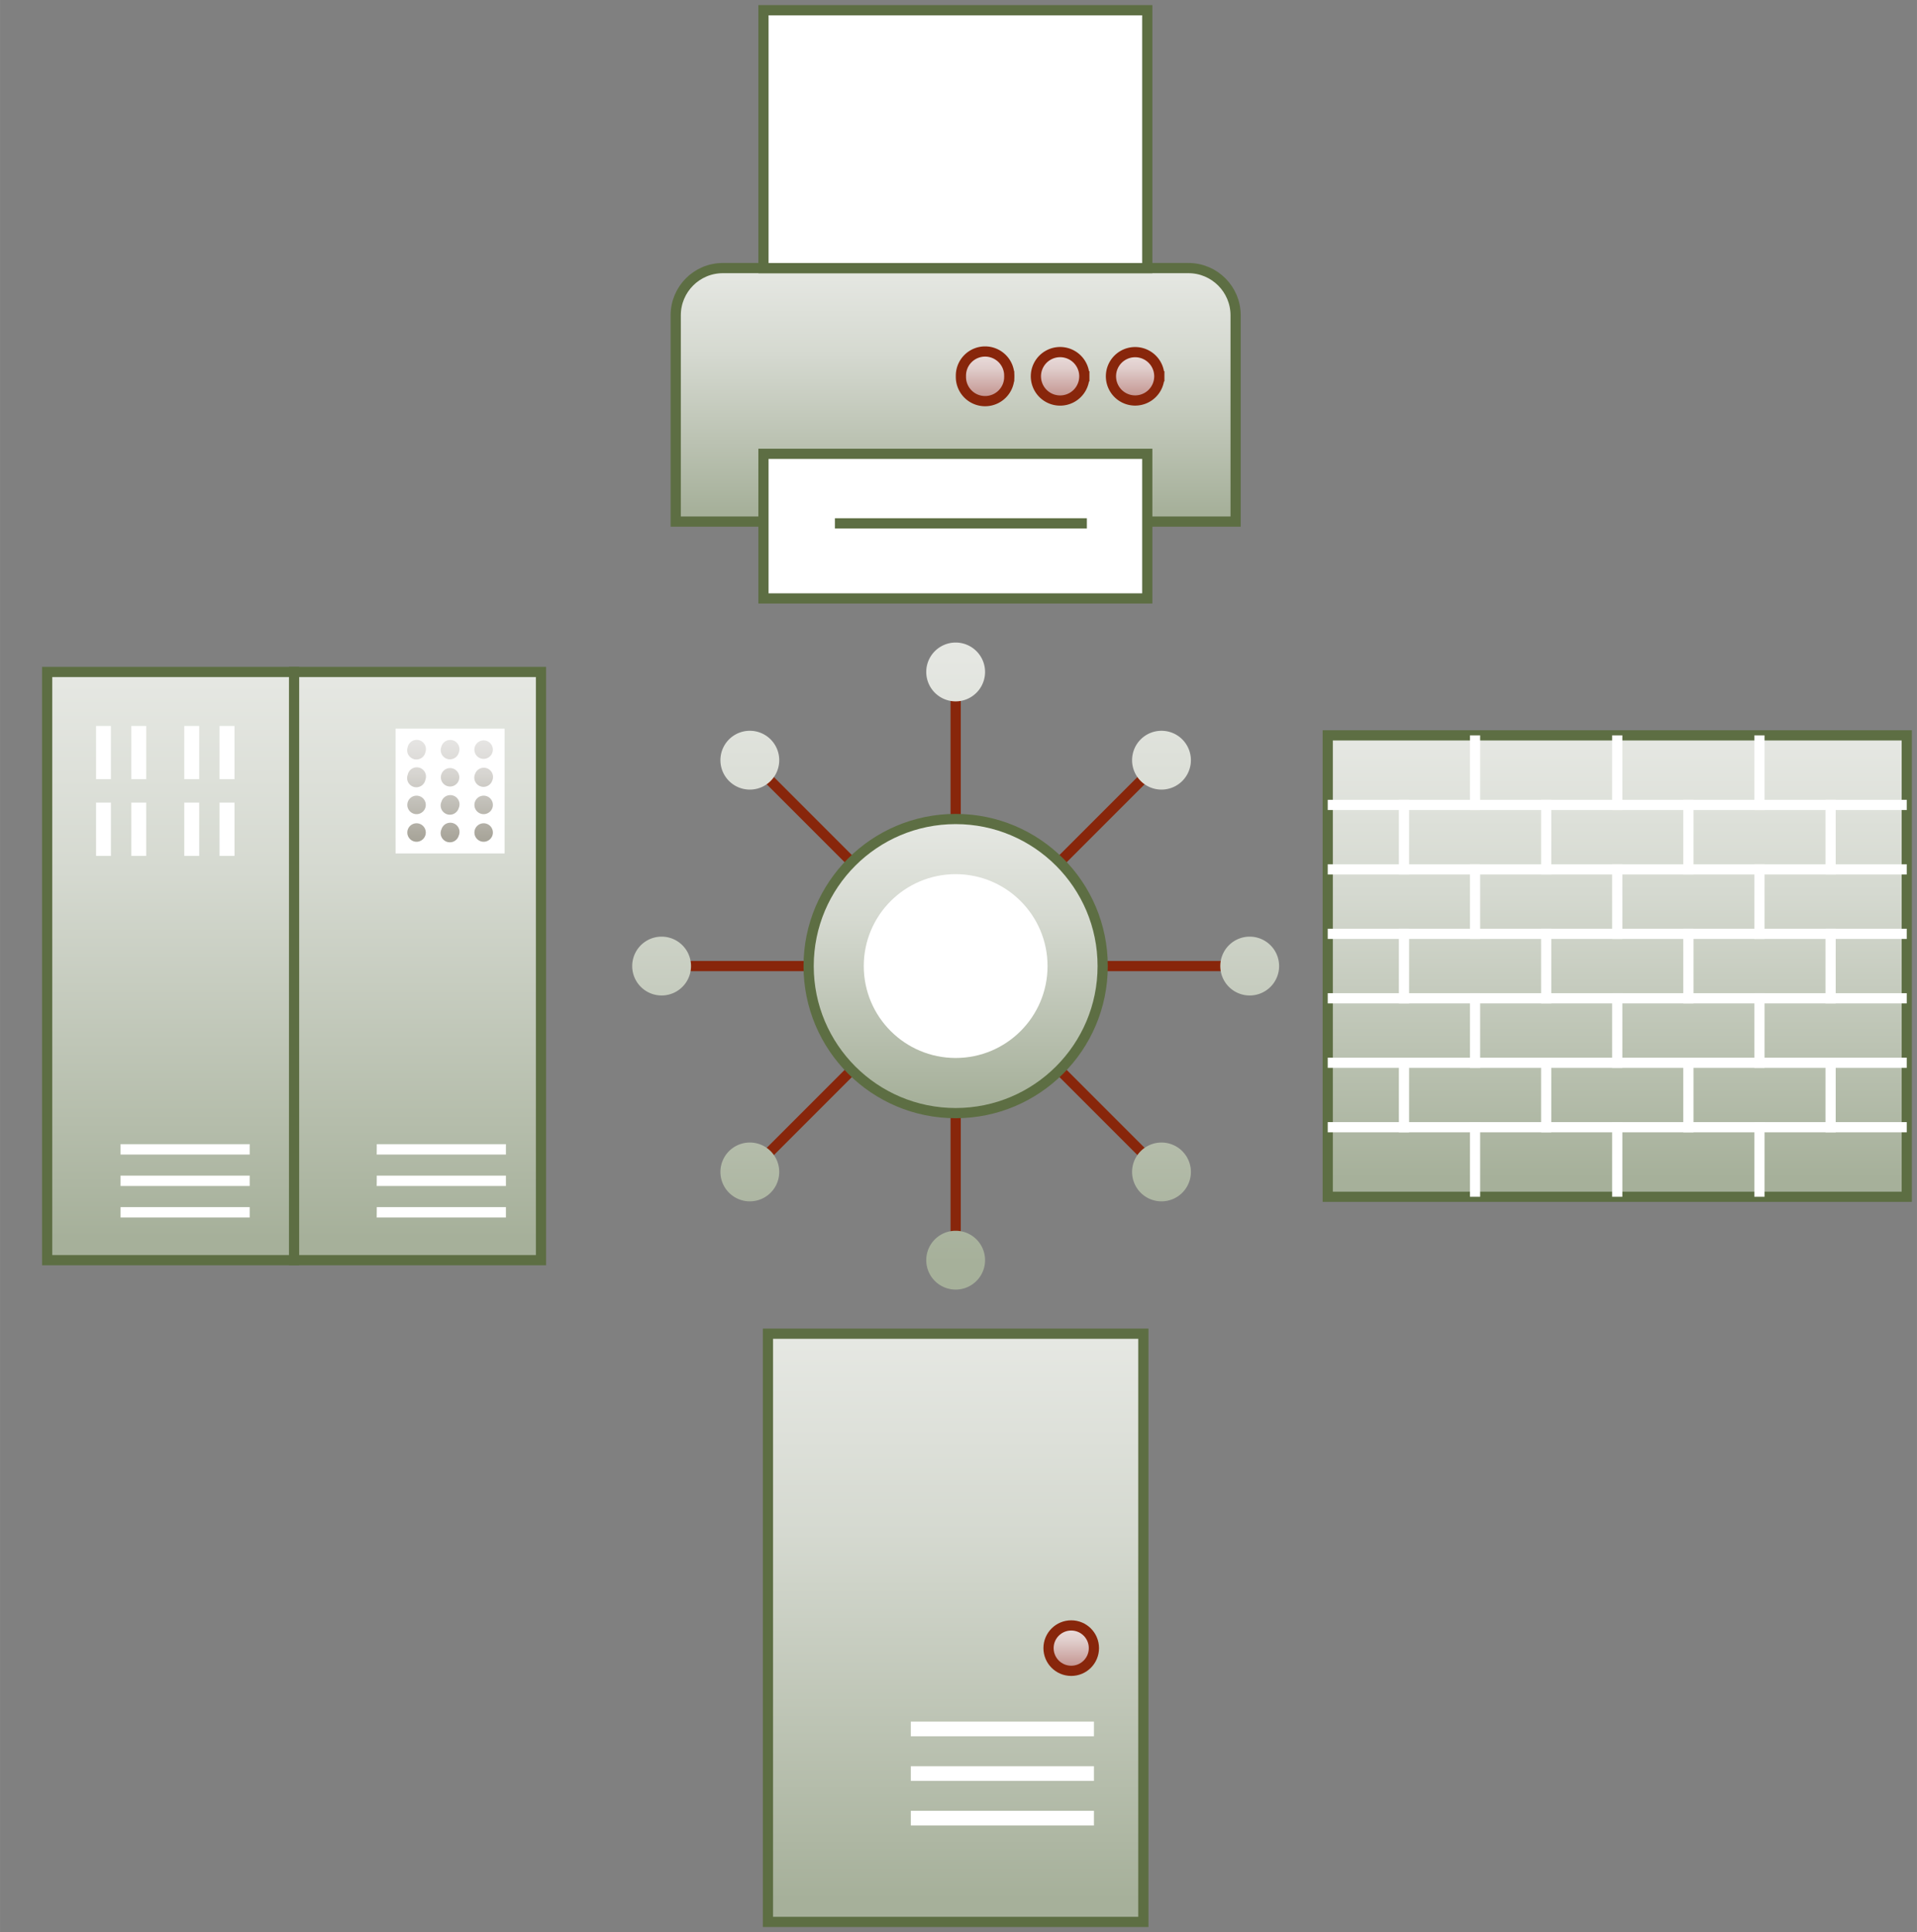 <?xml version="1.0" encoding="UTF-8" standalone="no"?>
<!DOCTYPE svg PUBLIC "-//W3C//DTD SVG 1.1//EN" "http://www.w3.org/Graphics/SVG/1.1/DTD/svg11.dtd">
<!-- Generated by Microsoft Visio, SVG Export sample_visio.vsdx_Page-1_af7a9.svg Page-1 -->
<svg xmlns="http://www.w3.org/2000/svg" xmlns:xlink="http://www.w3.org/1999/xlink" xmlns:ev="http://www.w3.org/2001/xml-events"
		xmlns:v="http://schemas.microsoft.com/visio/2003/SVGExtensions/" width="3.26in" height="3.285in"
		viewBox="0 0 234.696 236.5" xml:space="preserve" color-interpolation-filters="sRGB" class="st13">
	<rect x="0" y="0" width="234.696" height="236.5" fill="#808080" stroke="none"/>
	<v:documentProperties v:langID="1033" v:viewMarkup="false"/>

	<style type="text/css">
	<![CDATA[
		.st1 {stroke:#88260b;stroke-linecap:butt;stroke-width:1.25}
		.st2 {fill:url(#grad0-73);stroke:#5d6e43;stroke-linecap:butt;stroke-opacity:0;stroke-width:1.25}
		.st3 {fill:url(#grad0-73);stroke:#5d6e43;stroke-linecap:butt;stroke-width:1.25}
		.st4 {fill:#ffffff;stroke:#5d6e43;stroke-linecap:butt;stroke-opacity:0;stroke-width:1.25}
		.st5 {fill:url(#grad0-73)}
		.st6 {stroke:#5d6e43;stroke-linecap:butt;stroke-width:1.25}
		.st7 {fill:#ffffff}
		.st8 {fill:url(#grad0-91)}
		.st9 {fill:url(#grad0-5);stroke:#88260b;stroke-linecap:butt;stroke-width:1.25}
		.st10 {stroke:#ffffff;stroke-linecap:butt;stroke-width:1.25}
		.st11 {fill:url(#grad0-146)}
		.st12 {fill:url(#grad0-5)}
		.st13 {fill:none;fill-rule:evenodd;font-size:12px;overflow:visible;stroke-linecap:square;stroke-miterlimit:3}
	]]>
	</style>

	<defs id="Patterns_And_Gradients">
		<linearGradient id="grad0-5" x1="0" y1="0" x2="1" y2="0" gradientTransform="rotate(90 0.5 0.5)">
			<stop offset="0.02" stop-color="#ebe0df" stop-opacity="1"/>
			<stop offset="0.34" stop-color="#e0cdcb" stop-opacity="1"/>
			<stop offset="0.96" stop-color="#c1908c" stop-opacity="1"/>
		</linearGradient>
		<linearGradient id="grad0-73" x1="0" y1="0" x2="1" y2="0" gradientTransform="rotate(90 0.5 0.5)">
			<stop offset="0.02" stop-color="#e5e7e2" stop-opacity="1"/>
			<stop offset="0.34" stop-color="#d5d9d0" stop-opacity="1"/>
			<stop offset="0.96" stop-color="#a6b09a" stop-opacity="1"/>
		</linearGradient>
		<linearGradient id="grad0-91" x1="0" y1="0" x2="1" y2="0" gradientTransform="rotate(90 0.5 0.5)">
			<stop offset="0.02" stop-color="#e5e4e2" stop-opacity="1"/>
			<stop offset="0.34" stop-color="#d6d4d0" stop-opacity="1"/>
			<stop offset="0.96" stop-color="#a8a59a" stop-opacity="1"/>
		</linearGradient>
		<linearGradient id="grad0-146" x1="0" y1="0" x2="1" y2="0" gradientTransform="rotate(90 0.5 0.5)">
			<stop offset="0.02" stop-color="#ffffff" stop-opacity="1"/>
			<stop offset="0.34" stop-color="#ffffff" stop-opacity="1"/>
			<stop offset="0.96" stop-color="#ffffff" stop-opacity="1"/>
		</linearGradient>
	</defs>
	<g v:mID="0" v:index="1" v:groupContext="foregroundPage">
		<title>Page-1</title>
		<v:pageProperties v:drawingScale="1" v:pageScale="1" v:drawingUnits="0" v:shadowOffsetX="9" v:shadowOffsetY="-9"/>
		<g id="group1-1" transform="translate(81,-82.25)" v:mID="1" v:groupContext="group">
			<v:custProps>
				<v:cp v:nameU="Manufacturer" v:lbl="Manufacturer" v:type="0" v:format="" v:sortKey="Equipment" v:invis="false"
						v:ask="false" v:langID="1033"/>
				<v:cp v:nameU="ProductNumber" v:lbl="Product Number" v:type="0" v:format="" v:sortKey="Equipment" v:invis="false"
						v:ask="false" v:langID="1033"/>
				<v:cp v:nameU="PartNumber" v:lbl="Part Number" v:type="0" v:format="" v:sortKey="Equipment" v:invis="false"
						v:ask="false" v:langID="1033"/>
				<v:cp v:nameU="ProductDescription" v:lbl="Product Description" v:type="0" v:format="" v:sortKey="Equipment"
						v:invis="false" v:ask="false" v:langID="1033"/>
				<v:cp v:nameU="AssetNumber" v:lbl="Asset Number" v:type="0" v:format="" v:sortKey="Asset" v:invis="false"
						v:ask="false" v:langID="1033"/>
				<v:cp v:nameU="SerialNumber" v:lbl="Serial Number" v:type="0" v:format="" v:sortKey="Asset" v:invis="false"
						v:ask="false" v:langID="1033"/>
				<v:cp v:nameU="Location" v:lbl="Location" v:type="0" v:format="" v:sortKey="Asset" v:invis="false" v:ask="false"
						v:langID="1033"/>
				<v:cp v:nameU="Building" v:lbl="Building" v:type="0" v:format="" v:sortKey="Asset" v:invis="false" v:ask="false"
						v:langID="1033"/>
				<v:cp v:nameU="Room" v:lbl="Room" v:type="0" v:format="" v:sortKey="Asset" v:invis="false" v:ask="false"
						v:langID="1033"/>
				<v:cp v:nameU="Department" v:lbl="Department" v:type="0" v:format="" v:sortKey="" v:invis="false" v:ask="false"
						v:langID="1033"/>
				<v:cp v:nameU="ShapeClass" v:lbl="ShapeClass" v:type="0" v:format="" v:sortKey="" v:invis="true" v:ask="false"
						v:langID="1033" v:val="VT4(Connectivity)"/>
				<v:cp v:nameU="ShapeType" v:lbl="ShapeType" v:type="0" v:format="" v:sortKey="" v:invis="true" v:ask="false"
						v:langID="1033" v:val="VT4(RingNetwork)"/>
				<v:cp v:nameU="NetworkName" v:lbl="Network Name" v:type="0" v:format="" v:sortKey="Network" v:invis="false"
						v:ask="false" v:langID="1033"/>
				<v:cp v:nameU="IPAddress" v:lbl="IP Address" v:type="0" v:format="" v:sortKey="Network" v:invis="false"
						v:ask="false" v:langID="1033"/>
				<v:cp v:nameU="SubnetMask" v:lbl="Subnet Mask" v:type="0" v:format="" v:sortKey="Network" v:invis="false"
						v:ask="false" v:langID="1033"/>
				<v:cp v:nameU="AdminInterface" v:lbl="Administrative Interface" v:type="0" v:format="" v:sortKey="Network"
						v:invis="false" v:ask="false" v:langID="1033"/>
				<v:cp v:nameU="NumberofPorts" v:lbl="Number of Ports" v:type="0" v:format="" v:sortKey="Network" v:invis="false"
						v:ask="false" v:langID="1033"/>
				<v:cp v:nameU="MACAddress" v:lbl="MAC Address" v:type="0" v:format="" v:sortKey="Network" v:invis="false"
						v:ask="false" v:langID="1033"/>
				<v:cp v:nameU="CommunityString" v:lbl="Community String" v:type="0" v:format="" v:sortKey="Network" v:invis="false"
						v:ask="false" v:langID="1033"/>
				<v:cp v:nameU="NetworkDescription" v:lbl="Network Description" v:type="0" v:format="" v:sortKey="Network"
						v:invis="false" v:ask="false" v:langID="1033"/>
			</v:custProps>
			<v:userDefs>
				<v:ud v:nameU="visVersion" v:val="VT0(15):26"/>
				<v:ud v:nameU="ShapeClass" v:val="VT0(5):26"/>
				<v:ud v:nameU="ShapeType" v:val="VT0(21):26"/>
				<v:ud v:nameU="SolSH" v:val="VT15({BF0433D9-CD73-4EB5-8390-8653BE590246}):41"/>
				<v:ud v:nameU="visLegendShape" v:val="VT0(2):26"/>
			</v:userDefs>
			<title>Ring network</title>
			<g id="shape2-2" v:mID="2" v:groupContext="shape">
				<title>Sheet.2</title>
				<path d="M10.8 225.7 L36 200.5" class="st1"/>
				<path d="M36 236.5 L36 200.5" class="st1"/>
				<path d="M61.2 225.7 L36 200.5" class="st1"/>
				<path d="M72 200.5 L36 200.5" class="st1"/>
				<path d="M61.2 175.3 L36 200.5" class="st1"/>
				<path d="M36 164.5 L36 200.5" class="st1"/>
				<path d="M10.8 175.3 L36 200.5" class="st1"/>
				<path d="M0 200.5 L36 200.5" class="st1"/>
				<path d="M24.48 200.5 L36 200.5" class="st1"/>
				<path d="M28.08 208.42 L36 200.5" class="st1"/>
				<path d="M36 212.02 L36 200.5" class="st1"/>
				<path d="M43.92 208.42 L36 200.5" class="st1"/>
				<path d="M47.52 200.5 L36 200.5" class="st1"/>
				<path d="M43.92 192.58 L36 200.5" class="st1"/>
				<path d="M36 188.98 L36 200.5" class="st1"/>
				<path d="M28.08 192.58 L36 200.5" class="st1"/>
				<path d="M24.48 200.5 L36 200.5" class="st1"/>
				<path d="M28.08 208.42 L36 200.5" class="st1"/>
				<path d="M36 212.02 L36 200.5" class="st1"/>
				<path d="M43.92 208.42 L36 200.5" class="st1"/>
				<path d="M47.52 200.5 L36 200.5" class="st1"/>
				<path d="M43.92 192.58 L36 200.5" class="st1"/>
				<path d="M36 188.98 L36 200.5" class="st1"/>
				<path d="M28.08 192.58 L36 200.5" class="st1"/>
				<path d="M24.48 200.5 L36 200.5" class="st1"/>
				<path d="M28.08 208.42 L36 200.5" class="st1"/>
				<path d="M36 212.02 L36 200.5" class="st1"/>
				<path d="M43.92 208.42 L36 200.5" class="st1"/>
				<path d="M47.52 200.5 L36 200.5" class="st1"/>
				<path d="M43.92 192.58 L36 200.5" class="st1"/>
				<path d="M36 188.98 L36 200.5" class="st1"/>
				<path d="M28.08 192.58 L36 200.5" class="st1"/>
				<path d="M24.48 200.5 L36 200.5" class="st1"/>
				<path d="M28.08 208.42 L36 200.5" class="st1"/>
				<path d="M36 212.02 L36 200.5" class="st1"/>
				<path d="M43.92 208.42 L36 200.5" class="st1"/>
				<path d="M47.52 200.5 L36 200.5" class="st1"/>
				<path d="M43.92 192.58 L36 200.5" class="st1"/>
				<path d="M36 188.98 L36 200.5" class="st1"/>
				<path d="M28.08 192.58 L36 200.5" class="st1"/>
				<path d="M24.48 200.5 L36 200.5" class="st1"/>
				<path d="M28.08 208.42 L36 200.5" class="st1"/>
				<path d="M36 212.02 L36 200.5" class="st1"/>
				<path d="M43.92 208.42 L36 200.5" class="st1"/>
				<path d="M47.52 200.5 L36 200.5" class="st1"/>
				<path d="M43.92 192.58 L36 200.5" class="st1"/>
				<path d="M36 188.98 L36 200.5" class="st1"/>
				<path d="M28.08 192.58 L36 200.5" class="st1"/>
				<path d="M24.48 200.5 L36 200.5" class="st1"/>
				<path d="M28.08 208.42 L36 200.5" class="st1"/>
				<path d="M36 212.02 L36 200.5" class="st1"/>
				<path d="M43.92 208.42 L36 200.5" class="st1"/>
				<path d="M47.52 200.5 L36 200.5" class="st1"/>
				<path d="M43.92 192.58 L36 200.5" class="st1"/>
				<path d="M36 188.98 L36 200.5" class="st1"/>
				<path d="M28.08 192.58 L36 200.5" class="st1"/>
				<path d="M24.48 200.5 L36 200.5" class="st1"/>
				<path d="M28.08 208.42 L36 200.5" class="st1"/>
				<path d="M36 212.02 L36 200.5" class="st1"/>
				<path d="M43.92 208.42 L36 200.5" class="st1"/>
				<path d="M47.52 200.5 L36 200.5" class="st1"/>
				<path d="M43.92 192.58 L36 200.5" class="st1"/>
				<path d="M36 188.98 L36 200.5" class="st1"/>
				<path d="M28.08 192.58 L36 200.5" class="st1"/>
			</g>
			<g id="shape3-70" v:mID="3" v:groupContext="shape">
				<title>Sheet.3</title>
				<v:userDefs>
					<v:ud v:nameU="EllipseSize" v:prompt="" v:val="VT0(0.1):0"/>
				</v:userDefs>
				<path d="M3.6 200.5 A3.6 3.6 -180 1 0 -3.6 200.5 A3.6 3.6 -180 1 0 3.6 200.5 ZM14.4 175.3 A3.6 3.6 -180 1 0 7.2 175.3
							 A3.6 3.6 -180 1 0 14.4 175.3 ZM39.6 164.5 A3.6 3.6 -180 1 0 32.4 164.5 A3.6 3.6 -180 1 0 39.6 164.5
							 ZM64.8 175.3 A3.6 3.6 -180 1 0 57.6 175.3 A3.6 3.6 -180 1 0 64.8 175.3 ZM75.6 200.5 A3.6 3.6 -180 1
							 0 68.4 200.5 A3.6 3.6 -180 1 0 75.6 200.5 ZM64.8 225.7 A3.6 3.6 -180 1 0 57.6 225.7 A3.6 3.6 -180 1
							 0 64.8 225.7 ZM39.6 236.5 A3.6 3.6 -180 1 0 32.4 236.5 A3.6 3.6 -180 1 0 39.6 236.5 ZM14.4 225.7 A3.6
							 3.6 -180 1 0 7.2 225.7 A3.6 3.6 -180 1 0 14.4 225.7 ZM28.08 200.5 A3.6 3.6 -180 1 0 20.88 200.5 A3.6
							 3.6 -180 1 0 28.08 200.5 ZM31.68 208.42 A3.6 3.6 -180 1 0 24.48 208.42 A3.6 3.6 -180 1 0 31.68 208.42
							 ZM39.6 212.02 A3.6 3.6 -180 1 0 32.4 212.02 A3.6 3.6 -180 1 0 39.6 212.02 ZM47.52 208.42 A3.6 3.6 -180
							 1 0 40.32 208.42 A3.6 3.6 -180 1 0 47.52 208.42 ZM51.12 200.5 A3.6 3.6 -180 1 0 43.92 200.5 A3.6 3.6
							 -180 1 0 51.12 200.5 ZM47.52 192.58 A3.6 3.6 -180 1 0 40.32 192.58 A3.6 3.6 -180 1 0 47.52 192.58 ZM39.6
							 188.98 A3.6 3.6 -180 1 0 32.4 188.98 A3.6 3.6 -180 1 0 39.6 188.98 ZM31.68 192.58 A3.6 3.6 -180 1 0
							 24.48 192.58 A3.6 3.6 -180 1 0 31.68 192.58 ZM28.08 200.5 A3.6 3.6 -180 1 0 20.88 200.5 A3.6 3.6 -180
							 1 0 28.08 200.5 ZM31.68 208.42 A3.6 3.6 -180 1 0 24.48 208.42 A3.6 3.6 -180 1 0 31.68 208.42 ZM39.6
							 212.02 A3.6 3.6 -180 1 0 32.4 212.02 A3.6 3.6 -180 1 0 39.6 212.02 ZM47.52 208.42 A3.6 3.6 -180 1 0
							 40.32 208.42 A3.6 3.6 -180 1 0 47.52 208.42 ZM51.12 200.5 A3.6 3.6 -180 1 0 43.92 200.5 A3.6 3.6 -180
							 1 0 51.12 200.5 ZM47.52 192.58 A3.6 3.6 -180 1 0 40.32 192.58 A3.6 3.6 -180 1 0 47.52 192.58 ZM39.6
							 188.98 A3.6 3.6 -180 1 0 32.4 188.98 A3.6 3.6 -180 1 0 39.6 188.98 ZM31.68 192.58 A3.6 3.6 -180 1 0
							 24.48 192.58 A3.6 3.6 -180 1 0 31.68 192.58 ZM28.08 200.5 A3.6 3.6 -180 1 0 20.88 200.5 A3.6 3.6 -180
							 1 0 28.08 200.5 ZM31.68 208.42 A3.6 3.6 -180 1 0 24.48 208.42 A3.6 3.6 -180 1 0 31.68 208.42 ZM39.6
							 212.02 A3.6 3.6 -180 1 0 32.4 212.02 A3.6 3.6 -180 1 0 39.6 212.02 ZM47.52 208.42 A3.6 3.6 -180 1 0
							 40.32 208.42 A3.6 3.6 -180 1 0 47.52 208.42 ZM51.12 200.5 A3.6 3.6 -180 1 0 43.92 200.5 A3.6 3.6 -180
							 1 0 51.12 200.5 ZM47.52 192.58 A3.6 3.6 -180 1 0 40.32 192.58 A3.6 3.6 -180 1 0 47.52 192.58 ZM39.6
							 188.98 A3.6 3.6 -180 1 0 32.4 188.98 A3.6 3.6 -180 1 0 39.6 188.98 ZM31.68 192.58 A3.6 3.6 -180 1 0
							 24.48 192.58 A3.6 3.6 -180 1 0 31.68 192.58 ZM28.08 200.5 A3.6 3.6 -180 1 0 20.88 200.5 A3.6 3.6 -180
							 1 0 28.08 200.5 ZM31.68 208.42 A3.6 3.6 -180 1 0 24.48 208.42 A3.6 3.6 -180 1 0 31.68 208.42 ZM39.6
							 212.02 A3.6 3.6 -180 1 0 32.4 212.02 A3.6 3.6 -180 1 0 39.6 212.02 ZM47.52 208.42 A3.6 3.6 -180 1 0
							 40.32 208.42 A3.6 3.6 -180 1 0 47.52 208.42 ZM51.12 200.5 A3.6 3.6 -180 1 0 43.92 200.5 A3.6 3.6 -180
							 1 0 51.12 200.5 ZM47.52 192.58 A3.6 3.6 -180 1 0 40.32 192.58 A3.6 3.6 -180 1 0 47.52 192.58 ZM39.6
							 188.98 A3.6 3.6 -180 1 0 32.4 188.98 A3.6 3.6 -180 1 0 39.6 188.98 ZM31.68 192.58 A3.6 3.6 -180 1 0
							 24.48 192.58 A3.6 3.6 -180 1 0 31.68 192.58 ZM28.08 200.5 A3.6 3.6 -180 1 0 20.88 200.5 A3.6 3.6 -180
							 1 0 28.08 200.5 ZM31.68 208.42 A3.6 3.6 -180 1 0 24.48 208.42 A3.6 3.6 -180 1 0 31.68 208.42 ZM39.6
							 212.02 A3.6 3.6 -180 1 0 32.4 212.02 A3.6 3.6 -180 1 0 39.6 212.02 ZM47.52 208.42 A3.6 3.6 -180 1 0
							 40.32 208.42 A3.6 3.6 -180 1 0 47.52 208.42 ZM51.12 200.5 A3.6 3.6 -180 1 0 43.92 200.5 A3.6 3.6 -180
							 1 0 51.12 200.5 ZM47.52 192.58 A3.6 3.6 -180 1 0 40.32 192.58 A3.6 3.6 -180 1 0 47.52 192.58 ZM39.6
							 188.98 A3.6 3.6 -180 1 0 32.4 188.98 A3.6 3.6 -180 1 0 39.6 188.98 ZM31.68 192.58 A3.6 3.6 -180 1 0
							 24.48 192.58 A3.6 3.6 -180 1 0 31.68 192.58 ZM28.08 200.5 A3.6 3.6 -180 1 0 20.88 200.5 A3.6 3.6 -180
							 1 0 28.08 200.5 ZM31.68 208.42 A3.6 3.6 -180 1 0 24.48 208.42 A3.6 3.6 -180 1 0 31.68 208.42 ZM39.6
							 212.02 A3.6 3.6 -180 1 0 32.4 212.02 A3.6 3.6 -180 1 0 39.6 212.02 ZM47.52 208.42 A3.6 3.6 -180 1 0
							 40.32 208.42 A3.6 3.6 -180 1 0 47.52 208.42 ZM51.12 200.5 A3.6 3.6 -180 1 0 43.92 200.5 A3.6 3.6 -180
							 1 0 51.12 200.5 ZM47.52 192.58 A3.6 3.6 -180 1 0 40.32 192.58 A3.6 3.6 -180 1 0 47.52 192.58 ZM39.6
							 188.98 A3.6 3.6 -180 1 0 32.4 188.98 A3.6 3.6 -180 1 0 39.6 188.98 ZM31.68 192.58 A3.6 3.6 -180 1 0
							 24.48 192.58 A3.6 3.6 -180 1 0 31.68 192.58 ZM28.08 200.5 A3.6 3.6 -180 1 0 20.88 200.5 A3.6 3.6 -180
							 1 0 28.08 200.5 ZM31.68 208.42 A3.6 3.6 -180 1 0 24.48 208.42 A3.6 3.6 -180 1 0 31.68 208.42 ZM39.6
							 212.02 A3.6 3.6 -180 1 0 32.4 212.02 A3.6 3.6 -180 1 0 39.6 212.02 ZM47.52 208.42 A3.6 3.6 -180 1 0
							 40.32 208.42 A3.6 3.6 -180 1 0 47.52 208.42 ZM51.12 200.5 A3.6 3.6 -180 1 0 43.92 200.5 A3.6 3.6 -180
							 1 0 51.12 200.5 ZM47.52 192.58 A3.6 3.6 -180 1 0 40.32 192.58 A3.6 3.6 -180 1 0 47.52 192.58 ZM39.6
							 188.98 A3.6 3.6 -180 1 0 32.4 188.98 A3.6 3.6 -180 1 0 39.6 188.98 ZM31.68 192.58 A3.6 3.6 -180 1 0
							 24.48 192.58 A3.6 3.6 -180 1 0 31.68 192.58 Z" class="st2"/>
			</g>
			<g id="shape4-74" v:mID="4" v:groupContext="shape">
				<title>Sheet.4</title>
				<ellipse cx="36" cy="200.5" rx="18" ry="18" class="st3"/>
			</g>
			<g id="shape5-77" v:mID="5" v:groupContext="shape" transform="translate(24.75,-24.75)">
				<title>Sheet.5</title>
				<v:userDefs>
					<v:ud v:nameU="SurroundingRegionColor" v:prompt="" v:val="VT0(1):26"/>
					<v:ud v:nameU="SurroundingRegionColor" v:prompt="" v:val="VT5(#728653)"/>
				</v:userDefs>
				<ellipse cx="11.25" cy="225.25" rx="11.25" ry="11.25" class="st4"/>
			</g>
		</g>
		<g id="group6-79" transform="translate(0,-82.25)" v:mID="6" v:groupContext="group">
			<v:custProps>
				<v:cp v:nameU="AssetNumber" v:lbl="Asset Number" v:prompt="" v:type="0" v:format="" v:sortKey="Asset"
						v:invis="false" v:ask="false" v:langID="1033" v:cal="0"/>
				<v:cp v:nameU="SerialNumber" v:lbl="Serial Number" v:prompt="" v:type="0" v:format="" v:sortKey="Asset"
						v:invis="false" v:ask="false" v:langID="1033" v:cal="0"/>
				<v:cp v:nameU="Location" v:lbl="Location" v:prompt="" v:type="0" v:format="" v:sortKey="Asset" v:invis="false"
						v:ask="false" v:langID="1033" v:cal="0"/>
				<v:cp v:nameU="Building" v:lbl="Building" v:prompt="" v:type="0" v:format="" v:sortKey="Asset" v:invis="false"
						v:ask="false" v:langID="1033" v:cal="0"/>
				<v:cp v:nameU="Room" v:lbl="Room" v:prompt="" v:type="0" v:format="" v:sortKey="Asset" v:invis="false"
						v:ask="false" v:langID="1033" v:cal="0"/>
				<v:cp v:nameU="Manufacturer" v:lbl="Manufacturer" v:prompt="" v:type="0" v:format="" v:sortKey="Equipment"
						v:invis="false" v:ask="false" v:langID="1033" v:cal="0"/>
				<v:cp v:nameU="ProductNumber" v:lbl="Product Number" v:prompt="" v:type="0" v:format="" v:sortKey="Equipment"
						v:invis="false" v:ask="false" v:langID="1033" v:cal="0"/>
				<v:cp v:nameU="PartNumber" v:lbl="Part Number" v:prompt="" v:type="0" v:format="" v:sortKey="Equipment"
						v:invis="false" v:ask="false" v:langID="1033" v:cal="0"/>
				<v:cp v:nameU="ProductDescription" v:lbl="Product Description" v:prompt="" v:type="0" v:format=""
						v:sortKey="Equipment" v:invis="false" v:ask="false" v:langID="1033" v:cal="0"/>
				<v:cp v:nameU="NetworkName" v:lbl="Network Name" v:prompt="" v:type="0" v:format="" v:sortKey="Network"
						v:invis="false" v:ask="false" v:langID="1033" v:cal="0"/>
				<v:cp v:nameU="IPAddress" v:lbl="IP Address" v:prompt="" v:type="0" v:format="" v:sortKey="Network" v:invis="false"
						v:ask="false" v:langID="1033" v:cal="0"/>
				<v:cp v:nameU="SubnetMask" v:lbl="Subnet Mask" v:prompt="" v:type="0" v:format="" v:sortKey="Network"
						v:invis="false" v:ask="false" v:langID="1033" v:cal="0"/>
				<v:cp v:nameU="AdminInterface" v:lbl="Administrative Interface" v:prompt="" v:type="0" v:format=""
						v:sortKey="Network" v:invis="false" v:ask="false" v:langID="1033" v:cal="0"/>
				<v:cp v:nameU="NumberofPorts" v:lbl="Number of Ports" v:prompt="" v:type="0" v:format="" v:sortKey="Network"
						v:invis="false" v:ask="false" v:langID="1033" v:cal="0"/>
				<v:cp v:nameU="CommunityString" v:lbl="Community String" v:prompt="" v:type="0" v:format="" v:sortKey="Network"
						v:invis="false" v:ask="false" v:langID="1033" v:cal="0"/>
				<v:cp v:nameU="NetworkDescription" v:lbl="Network Description" v:prompt="" v:type="0" v:format=""
						v:sortKey="Network" v:invis="false" v:ask="false" v:langID="1033" v:cal="0"/>
				<v:cp v:nameU="MACAddress" v:lbl="MAC Address" v:prompt="" v:type="0" v:format="" v:sortKey="Network"
						v:invis="false" v:ask="false" v:langID="1033" v:cal="0"/>
				<v:cp v:nameU="ShapeClass" v:lbl="ShapeClass" v:prompt="" v:type="0" v:format="" v:sortKey="" v:invis="true"
						v:ask="false" v:langID="1033" v:cal="0" v:val="VT4(Equipment)"/>
				<v:cp v:nameU="ShapeType" v:lbl="ShapeType" v:prompt="" v:type="0" v:format="" v:sortKey="" v:invis="true"
						v:ask="false" v:langID="1033" v:cal="0" v:val="VT4(Computer)"/>
				<v:cp v:nameU="SubShapeType" v:lbl="SubShapeType" v:prompt="" v:type="0" v:format="" v:sortKey="" v:invis="true"
						v:ask="false" v:langID="1033" v:cal="0" v:val="VT4(Maiframe)"/>
			</v:custProps>
			<v:userDefs>
				<v:ud v:nameU="visVersion" v:prompt="" v:val="VT0(15):26"/>
				<v:ud v:nameU="ShapeClass" v:prompt="" v:val="VT0(5):26"/>
				<v:ud v:nameU="SolSH" v:prompt="" v:val="VT15({BF0433D9-CD73-4EB5-8390-8653BE590246}):41"/>
				<v:ud v:nameU="visLegendShape" v:prompt="" v:val="VT0(2):26"/>
			</v:userDefs>
			<title>Mainframe</title>
			<g id="shape7-80" v:mID="7" v:groupContext="shape" transform="translate(5.772,2.84217E-014)">
				<title>Sheet.7</title>
				<path d="M0 236.5 L60.46 236.5 L60.46 164.5 L0 164.5 L0 236.5 Z" class="st5"/>
				<path d="M0 236.5 L60.46 236.5 L60.46 164.5 L0 164.5 L0 236.5" class="st6"/>
				<path d="M30.23 236.5 L30.23 164.5" class="st6"/>
			</g>
			<g id="shape8-85" v:mID="8" v:groupContext="shape" transform="translate(11.758,-5.228)">
				<title>Sheet.8</title>
				<v:userDefs>
					<v:ud v:nameU="SurroundingRegionColor" v:prompt="" v:val="VT0(1):26"/>
					<v:ud v:nameU="SurroundingRegionColor" v:prompt="" v:val="VT5(#728653)"/>
				</v:userDefs>
				<path d="M36.67 191.94 L50.02 191.94 L50.02 176.66 L36.67 176.66 L36.67 191.94 ZM15.12 182.85 L16.95 182.85 L16.95
							 176.34 L15.12 176.34 L15.12 182.85 ZM15.12 192.24 L16.95 192.24 L16.95 185.72 L15.12 185.72 L15.12 192.24
							 ZM10.8 182.85 L12.63 182.85 L12.63 176.34 L10.8 176.34 L10.8 182.85 ZM10.8 192.24 L12.63 192.24 L12.63
							 185.72 L10.8 185.72 L10.8 192.24 ZM4.32 182.85 L6.14 182.85 L6.14 176.34 L4.32 176.34 L4.32 182.85 ZM4.32
							 192.24 L6.14 192.24 L6.14 185.72 L4.32 185.72 L4.32 192.24 ZM0 182.85 L1.82 182.85 L1.82 176.34 L0 176.34
							 L0 182.85 ZM0 192.24 L1.82 192.24 L1.82 185.72 L0 185.72 L0 192.24 ZM34.37 227.53 L34.36 228.8 L50.18
							 228.8 L50.18 227.53 L34.37 227.53 ZM34.37 231.38 L34.36 232.65 L50.18 232.65 L50.18 231.38 L34.37 231.38
							 ZM34.37 235.23 L34.36 236.5 L50.18 236.5 L50.18 235.23 L34.37 235.23 ZM3 228.8 L18.81 228.8 L18.81 227.53
							 L3 227.53 L3 228.8 ZM3 232.65 L18.81 232.65 L18.81 231.38 L3 231.38 L3 232.65 ZM3 236.5 L18.81 236.5
							 L18.81 235.23 L3 235.23 L3 236.5 Z" class="st7"/>
			</g>
			<g id="shape9-88" v:mID="9" v:groupContext="shape" transform="translate(49.867,-51.212)">
				<title>Sheet.9</title>
				<path d="M8.28 224.83 A1.129 1.129 -180 1 0 10.4 225.61 A1.129 1.129 -180 1 0 8.28 224.83 ZM8.3 228.18 A1.129
							 1.129 -180 1 0 10.39 229.03 A1.129 1.129 -180 1 0 8.3 228.18 ZM8.31 231.53 A1.129 1.129 -180 1
							 0 10.38 232.44 A1.129 1.129 -180 1 0 8.31 231.53 ZM8.31 234.91 A1.129 1.129 -180 1 0 10.38 235.82
							 A1.129 1.129 -180 1 0 8.31 234.91 ZM4.16 224.88 A1.129 1.129 -180 1 0 6.31 225.56 A1.129 1.129
							 -180 1 0 4.16 224.88 ZM4.17 228.23 A1.129 1.129 -180 1 0 6.3 228.98 A1.129 1.129 -180 1 0 4.17 228.23
							 ZM4.18 231.59 A1.129 1.129 -180 1 0 6.29 232.38 A1.129 1.129 -180 1 0 4.18 231.59 ZM4.18 234.97
							 A1.129 1.129 -180 1 0 6.29 235.76 A1.129 1.129 -180 1 0 4.18 234.97 ZM0.04 224.94 A1.129 1.129
							 -180 1 0 2.22 225.51 A1.129 1.129 -180 1 0 0.04 224.94 ZM0.05 228.29 A1.129 1.129 -180 1 0 2.21
							 228.92 A1.129 1.129 -180 1 0 0.05 228.29 ZM0.05 231.65 A1.129 1.129 -180 1 0 2.21 232.32 A1.129
							 1.129 -180 1 0 0.05 231.65 ZM0.05 235.03 A1.129 1.129 -180 1 0 2.21 235.7 A1.129 1.129 -180
							 1 0 0.05 235.03 Z" class="st8"/>
			</g>
		</g>
		<g id="group10-93" transform="translate(81,-1.25)" v:mID="10" v:groupContext="group">
			<v:custProps>
				<v:cp v:nameU="AssetNumber" v:lbl="Asset Number" v:prompt="" v:type="0" v:format="" v:sortKey="Asset"
						v:invis="false" v:ask="false" v:langID="1033" v:cal="0"/>
				<v:cp v:nameU="SerialNumber" v:lbl="Serial Number" v:prompt="" v:type="0" v:format="" v:sortKey="Asset"
						v:invis="false" v:ask="false" v:langID="1033" v:cal="0"/>
				<v:cp v:nameU="Location" v:lbl="Location" v:prompt="" v:type="0" v:format="" v:sortKey="Asset" v:invis="false"
						v:ask="false" v:langID="1033" v:cal="0"/>
				<v:cp v:nameU="Building" v:lbl="Building" v:prompt="" v:type="0" v:format="" v:sortKey="Asset" v:invis="false"
						v:ask="false" v:langID="1033" v:cal="0"/>
				<v:cp v:nameU="Room" v:lbl="Room" v:prompt="" v:type="0" v:format="" v:sortKey="Asset" v:invis="false"
						v:ask="false" v:langID="1033" v:cal="0"/>
				<v:cp v:nameU="Manufacturer" v:lbl="Manufacturer" v:prompt="" v:type="0" v:format="" v:sortKey="Equipment"
						v:invis="false" v:ask="false" v:langID="1033" v:cal="0"/>
				<v:cp v:nameU="ProductNumber" v:lbl="Product Number" v:prompt="" v:type="0" v:format="" v:sortKey="Equipment"
						v:invis="false" v:ask="false" v:langID="1033" v:cal="0"/>
				<v:cp v:nameU="PartNumber" v:lbl="Part Number" v:prompt="" v:type="0" v:format="" v:sortKey="Equipment"
						v:invis="false" v:ask="false" v:langID="1033" v:cal="0"/>
				<v:cp v:nameU="ProductDescription" v:lbl="Product Description" v:prompt="" v:type="0" v:format=""
						v:sortKey="Equipment" v:invis="false" v:ask="false" v:langID="1033" v:cal="0"/>
				<v:cp v:nameU="NetworkName" v:lbl="Network Name" v:prompt="" v:type="0" v:format="" v:sortKey="Network"
						v:invis="false" v:ask="false" v:langID="1033" v:cal="0"/>
				<v:cp v:nameU="IPAddress" v:lbl="IP Address" v:prompt="" v:type="0" v:format="" v:sortKey="Network" v:invis="false"
						v:ask="false" v:langID="1033" v:cal="0"/>
				<v:cp v:nameU="SubnetMask" v:lbl="Subnet Mask" v:prompt="" v:type="0" v:format="" v:sortKey="Network"
						v:invis="false" v:ask="false" v:langID="1033" v:cal="0"/>
				<v:cp v:nameU="AdminInterface" v:lbl="Administrative Interface" v:prompt="" v:type="0" v:format=""
						v:sortKey="Network" v:invis="false" v:ask="false" v:langID="1033" v:cal="0"/>
				<v:cp v:nameU="NumberofPorts" v:lbl="Number of Ports" v:prompt="" v:type="0" v:format="" v:sortKey="Network"
						v:invis="false" v:ask="false" v:langID="1033" v:cal="0"/>
				<v:cp v:nameU="CommunityString" v:lbl="Community String" v:prompt="" v:type="0" v:format="" v:sortKey="Network"
						v:invis="false" v:ask="false" v:langID="1033" v:cal="0"/>
				<v:cp v:nameU="NetworkDescription" v:lbl="Network Description" v:prompt="" v:type="0" v:format=""
						v:sortKey="Network" v:invis="false" v:ask="false" v:langID="1033" v:cal="0"/>
				<v:cp v:nameU="MACAddress" v:lbl="MAC Address" v:prompt="" v:type="0" v:format="" v:sortKey="Network"
						v:invis="false" v:ask="false" v:langID="1033" v:cal="0"/>
				<v:cp v:nameU="CPU" v:lbl="CPU" v:prompt="" v:type="0" v:format="" v:sortKey="Workstation" v:invis="false"
						v:ask="false" v:langID="1033" v:cal="0"/>
				<v:cp v:nameU="Memory" v:lbl="Memory" v:prompt="" v:type="0" v:format="" v:sortKey="Workstation" v:invis="false"
						v:ask="false" v:langID="1033" v:cal="0"/>
				<v:cp v:nameU="OperatingSystem" v:lbl="Operating System" v:prompt="" v:type="0" v:format="" v:sortKey="Workstation"
						v:invis="false" v:ask="false" v:langID="1033" v:cal="0"/>
				<v:cp v:nameU="HardDriveSize" v:lbl="Hard Drive Capacity" v:prompt="" v:type="0" v:format=""
						v:sortKey="Workstation" v:invis="false" v:ask="false" v:langID="1033" v:cal="0"/>
				<v:cp v:nameU="Department" v:lbl="Department" v:prompt="" v:type="0" v:format="" v:sortKey="" v:invis="false"
						v:ask="false" v:langID="1033" v:cal="0"/>
				<v:cp v:nameU="ShapeClass" v:lbl="ShapeClass" v:prompt="" v:type="0" v:format="" v:sortKey="" v:invis="true"
						v:ask="false" v:langID="1033" v:cal="0" v:val="VT4(Equipment)"/>
				<v:cp v:nameU="ShapeType" v:lbl="ShapeType" v:prompt="" v:type="0" v:format="" v:sortKey="" v:invis="true"
						v:ask="false" v:langID="1033" v:cal="0" v:val="VT4(Server)"/>
				<v:cp v:nameU="BelongsTo" v:lbl="Belongs To" v:prompt="" v:type="0" v:format="" v:sortKey="" v:invis="true"
						v:ask="false" v:langID="1033" v:cal="0"/>
			</v:custProps>
			<v:userDefs>
				<v:ud v:nameU="visVersion" v:prompt="" v:val="VT0(15):26"/>
				<v:ud v:nameU="ShapeClass" v:prompt="" v:val="VT0(5):26"/>
				<v:ud v:nameU="SolSH" v:prompt="" v:val="VT15({BF0433D9-CD73-4EB5-8390-8653BE590246}):41"/>
				<v:ud v:nameU="visLegendShape" v:prompt="" v:val="VT0(2):26"/>
			</v:userDefs>
			<title>Server</title>
			<g id="shape11-94" v:mID="11" v:groupContext="shape" transform="translate(13.018,2.84217E-014)">
				<title>Sheet.11</title>
				<rect x="0" y="164.5" width="45.963" height="72" class="st3"/>
			</g>
			<g id="shape12-97" v:mID="12" v:groupContext="shape" transform="translate(47.371,-30.735)">
				<title>Sheet.12</title>
				<ellipse cx="2.778" cy="233.722" rx="2.778" ry="2.778" class="st9"/>
			</g>
			<g id="shape13-100" v:mID="13" v:groupContext="shape" transform="translate(30.51,-11.802)">
				<title>Sheet.13</title>
				<v:userDefs>
					<v:ud v:nameU="SurroundingRegionColor" v:prompt="" v:val="VT0(1):26"/>
					<v:ud v:nameU="SurroundingRegionColor" v:prompt="" v:val="VT5(#728653)"/>
				</v:userDefs>
				<path d="M-0 236.5 L22.42 236.5 L22.42 234.7 L-0 234.7 L-0 236.5 ZM-0 231.04 L22.42 231.04 L22.42 229.24 L-0 229.24
							 L-0 231.04 ZM-0 225.58 L22.42 225.58 L22.42 223.78 L-0 223.78 L-0 225.58 Z" class="st7"/>
			</g>
		</g>
		<g id="group14-103" transform="translate(162,-82.25)" v:mID="14" v:groupContext="group">
			<v:custProps>
				<v:cp v:nameU="AssetNumber" v:lbl="Asset Number" v:prompt="" v:type="0" v:format="" v:sortKey="Asset"
						v:invis="false" v:ask="false" v:langID="1033" v:cal="0"/>
				<v:cp v:nameU="SerialNumber" v:lbl="Serial Number" v:prompt="" v:type="0" v:format="" v:sortKey="Asset"
						v:invis="false" v:ask="false" v:langID="1033" v:cal="0"/>
				<v:cp v:nameU="Location" v:lbl="Location" v:prompt="" v:type="0" v:format="" v:sortKey="Asset" v:invis="false"
						v:ask="false" v:langID="1033" v:cal="0"/>
				<v:cp v:nameU="Building" v:lbl="Building" v:prompt="" v:type="0" v:format="" v:sortKey="Asset" v:invis="false"
						v:ask="false" v:langID="1033" v:cal="0"/>
				<v:cp v:nameU="Room" v:lbl="Room" v:prompt="" v:type="0" v:format="" v:sortKey="Asset" v:invis="false"
						v:ask="false" v:langID="1033" v:cal="0"/>
				<v:cp v:nameU="Manufacturer" v:lbl="Manufacturer" v:prompt="" v:type="0" v:format="" v:sortKey="Equipment"
						v:invis="false" v:ask="false" v:langID="1033" v:cal="0"/>
				<v:cp v:nameU="ProductNumber" v:lbl="Product Number" v:prompt="" v:type="0" v:format="" v:sortKey="Equipment"
						v:invis="false" v:ask="false" v:langID="1033" v:cal="0"/>
				<v:cp v:nameU="PartNumber" v:lbl="Part Number" v:prompt="" v:type="0" v:format="" v:sortKey="Equipment"
						v:invis="false" v:ask="false" v:langID="1033" v:cal="0"/>
				<v:cp v:nameU="ProductDescription" v:lbl="Product Description" v:prompt="" v:type="0" v:format=""
						v:sortKey="Equipment" v:invis="false" v:ask="false" v:langID="1033" v:cal="0"/>
				<v:cp v:nameU="ShapeClass" v:lbl="ShapeClass" v:prompt="" v:type="0" v:format="" v:sortKey="" v:invis="true"
						v:ask="false" v:langID="1033" v:cal="0" v:val="VT4(Equipment)"/>
				<v:cp v:nameU="ShapeType" v:lbl="ShapeType" v:prompt="" v:type="0" v:format="" v:sortKey="" v:invis="true"
						v:ask="false" v:langID="1033" v:cal="0" v:val="VT4(Device)"/>
				<v:cp v:nameU="SubShapeType" v:lbl="SubShapeType" v:prompt="" v:type="0" v:format="" v:sortKey="" v:invis="true"
						v:ask="false" v:langID="1033" v:cal="0" v:val="VT4(Firewall)"/>
			</v:custProps>
			<v:userDefs>
				<v:ud v:nameU="visVersion" v:prompt="" v:val="VT0(15):26"/>
				<v:ud v:nameU="ShapeClass" v:prompt="" v:val="VT0(5):26"/>
				<v:ud v:nameU="SolSH" v:prompt="" v:val="VT15({BF0433D9-CD73-4EB5-8390-8653BE590246}):41"/>
				<v:ud v:nameU="visLegendShape" v:prompt="" v:val="VT0(2):26"/>
			</v:userDefs>
			<title>Firewall</title>
			<g id="shape15-104" v:mID="15" v:groupContext="shape" transform="translate(0.554,-7.76)">
				<title>Sheet.15</title>
				<rect x="0" y="180.02" width="70.892" height="56.48" class="st3"/>
			</g>
			<g id="shape16-107" v:mID="16" v:groupContext="shape" transform="translate(1.179,-8.385)">
				<title>Sheet.16</title>
				<v:userDefs>
					<v:ud v:nameU="SurroundingRegionColor" v:prompt="" v:val="VT0(1):26"/>
					<v:ud v:nameU="SurroundingRegionColor" v:prompt="" v:val="VT5(#728653)"/>
				</v:userDefs>
				<path d="M0 228.61 L69.64 228.61" class="st10"/>
				<path d="M0 220.72 L69.64 220.72" class="st10"/>
				<path d="M0 212.83 L69.64 212.83" class="st10"/>
				<path d="M0 204.94 L69.64 204.94" class="st10"/>
				<path d="M0 197.05 L69.64 197.05" class="st10"/>
				<path d="M0 189.16 L69.64 189.16" class="st10"/>
				<path d="M17.41 236.5 L17.41 228.61" class="st10"/>
				<path d="M34.82 236.5 L34.82 228.61" class="st10"/>
				<path d="M52.23 236.5 L52.23 228.61" class="st10"/>
				<path d="M8.71 228.61 L8.71 220.72" class="st10"/>
				<path d="M26.12 228.61 L26.12 220.72" class="st10"/>
				<path d="M43.53 228.61 L43.53 220.72" class="st10"/>
				<path d="M60.94 228.61 L60.94 220.72" class="st10"/>
				<path d="M17.41 220.72 L17.41 212.83" class="st10"/>
				<path d="M34.82 220.72 L34.82 212.83" class="st10"/>
				<path d="M52.23 220.72 L52.23 212.83" class="st10"/>
				<path d="M8.71 212.83 L8.71 204.94" class="st10"/>
				<path d="M26.12 212.83 L26.12 204.94" class="st10"/>
				<path d="M43.53 212.83 L43.53 204.94" class="st10"/>
				<path d="M60.94 212.83 L60.94 204.94" class="st10"/>
				<path d="M17.41 204.94 L17.41 197.05" class="st10"/>
				<path d="M34.82 204.94 L34.82 197.05" class="st10"/>
				<path d="M52.23 204.94 L52.23 197.05" class="st10"/>
				<path d="M8.71 197.05 L8.71 189.16" class="st10"/>
				<path d="M26.12 197.05 L26.12 189.16" class="st10"/>
				<path d="M43.53 197.05 L43.53 189.16" class="st10"/>
				<path d="M60.94 197.05 L60.94 189.16" class="st10"/>
				<path d="M17.41 189.16 L17.41 181.27" class="st10"/>
				<path d="M34.82 189.16 L34.82 181.27" class="st10"/>
				<path d="M52.23 189.16 L52.23 181.27" class="st10"/>
			</g>
		</g>
		<g id="group17-139" transform="translate(81,-163.25)" v:mID="17" v:groupContext="group">
			<v:custProps>
				<v:cp v:nameU="AssetNumber" v:lbl="Asset Number" v:prompt="" v:type="0" v:format="" v:sortKey="Asset"
						v:invis="false" v:ask="false" v:langID="1033" v:cal="0"/>
				<v:cp v:nameU="SerialNumber" v:lbl="Serial Number" v:prompt="" v:type="0" v:format="" v:sortKey="Asset"
						v:invis="false" v:ask="false" v:langID="1033" v:cal="0"/>
				<v:cp v:nameU="Location" v:lbl="Location" v:prompt="" v:type="0" v:format="" v:sortKey="Asset" v:invis="false"
						v:ask="false" v:langID="1033" v:cal="0"/>
				<v:cp v:nameU="Building" v:lbl="Building" v:prompt="" v:type="0" v:format="" v:sortKey="Asset" v:invis="false"
						v:ask="false" v:langID="1033" v:cal="0"/>
				<v:cp v:nameU="Room" v:lbl="Room" v:prompt="" v:type="0" v:format="" v:sortKey="Asset" v:invis="false"
						v:ask="false" v:langID="1033" v:cal="0"/>
				<v:cp v:nameU="Manufacturer" v:lbl="Manufacturer" v:prompt="" v:type="0" v:format="" v:sortKey="Equipment"
						v:invis="false" v:ask="false" v:langID="1033" v:cal="0"/>
				<v:cp v:nameU="ProductNumber" v:lbl="Product Number" v:prompt="" v:type="0" v:format="" v:sortKey="Equipment"
						v:invis="false" v:ask="false" v:langID="1033" v:cal="0"/>
				<v:cp v:nameU="PartNumber" v:lbl="Part Number" v:prompt="" v:type="0" v:format="" v:sortKey="Equipment"
						v:invis="false" v:ask="false" v:langID="1033" v:cal="0"/>
				<v:cp v:nameU="ProductDescription" v:lbl="Product Description" v:prompt="" v:type="0" v:format=""
						v:sortKey="Equipment" v:invis="false" v:ask="false" v:langID="1033" v:cal="0"/>
				<v:cp v:nameU="NetworkName" v:lbl="Network Name" v:prompt="" v:type="0" v:format="" v:sortKey="Network"
						v:invis="false" v:ask="false" v:langID="1033" v:cal="0"/>
				<v:cp v:nameU="IPAddress" v:lbl="IP Address" v:prompt="" v:type="0" v:format="" v:sortKey="Network" v:invis="false"
						v:ask="false" v:langID="1033" v:cal="0"/>
				<v:cp v:nameU="SubnetMask" v:lbl="Subnet Mask" v:prompt="" v:type="0" v:format="" v:sortKey="Network"
						v:invis="false" v:ask="false" v:langID="1033" v:cal="0"/>
				<v:cp v:nameU="AdminInterface" v:lbl="Administrative Interface" v:prompt="" v:type="0" v:format=""
						v:sortKey="Network" v:invis="false" v:ask="false" v:langID="1033" v:cal="0"/>
				<v:cp v:nameU="NumberofPorts" v:lbl="Number of Ports" v:prompt="" v:type="0" v:format="" v:sortKey="Network"
						v:invis="false" v:ask="false" v:langID="1033" v:cal="0"/>
				<v:cp v:nameU="CommunityString" v:lbl="Community String" v:prompt="" v:type="0" v:format="" v:sortKey="Network"
						v:invis="false" v:ask="false" v:langID="1033" v:cal="0"/>
				<v:cp v:nameU="NetworkDescription" v:lbl="Network Description" v:prompt="" v:type="0" v:format=""
						v:sortKey="Network" v:invis="false" v:ask="false" v:langID="1033" v:cal="0"/>
				<v:cp v:nameU="MACAddress" v:lbl="MAC Address" v:prompt="" v:type="0" v:format="" v:sortKey="Network"
						v:invis="false" v:ask="false" v:langID="1033" v:cal="0"/>
				<v:cp v:nameU="ShapeClass" v:lbl="ShapeClass" v:prompt="" v:type="0" v:format="" v:sortKey="" v:invis="true"
						v:ask="false" v:langID="1033" v:cal="0" v:val="VT4(Equipment)"/>
				<v:cp v:nameU="ShapeType" v:lbl="ShapeType" v:prompt="" v:type="0" v:format="" v:sortKey="" v:invis="true"
						v:ask="false" v:langID="1033" v:cal="0" v:val="VT4(OutDevice)"/>
				<v:cp v:nameU="SubShapeType" v:lbl="SubShapeType" v:prompt="" v:type="0" v:format="" v:sortKey="" v:invis="true"
						v:ask="false" v:langID="1033" v:cal="0" v:val="VT4(Printer)"/>
			</v:custProps>
			<v:userDefs>
				<v:ud v:nameU="visVersion" v:prompt="" v:val="VT0(15):26"/>
				<v:ud v:nameU="ShapeClass" v:prompt="" v:val="VT0(5):26"/>
				<v:ud v:nameU="SolSH" v:prompt="" v:val="VT15({BF0433D9-CD73-4EB5-8390-8653BE590246}):41"/>
				<v:ud v:nameU="visLegendShape" v:prompt="" v:val="VT0(2):26"/>
			</v:userDefs>
			<title>Printer</title>
			<g id="shape18-140" v:mID="18" v:groupContext="shape" transform="translate(1.726,-9.404)">
				<title>Sheet.18</title>
				<path d="M62.78 205.47 L5.77 205.47 C2.58 205.47 0 208.06 0 211.25 L0 236.5 L68.55 236.5 L68.55 211.25 C68.55 208.06
							 65.96 205.47 62.78 205.47 Z" class="st3"/>
			</g>
			<g id="shape19-143" v:mID="19" v:groupContext="shape" transform="translate(12.469,2.84217E-014)">
				<title>Sheet.19</title>
				<path d="M46.99 218.8 L0 218.8 L0 236.5 L46.99 236.5 L46.99 218.8 ZM46.99 164.5 L0 164.5 L0 196.07 L46.99 196.07
							 L46.99 164.5 Z" class="st11"/>
				<path d="M46.99 218.8 L0 218.8 L0 236.5 L46.99 236.5 L46.99 218.8" class="st6"/>
				<path d="M9.37 227.31 L38.97 227.31" class="st6"/>
				<path d="M46.99 164.5 L0 164.5 L0 196.07 L46.99 196.07 L46.99 164.5" class="st6"/>
			</g>
			<g id="shape20-150" v:mID="20" v:groupContext="shape" transform="translate(36.644,-24.227)">
				<title>Sheet.20</title>
				<path d="M24.29 233.54 L24.29 233.54 L24.29 233.54 ZM24.29 233.54 A2.96 2.96 -180 1 0 18.37 233.54 A2.96
							 2.96 -180 1 0 24.29 233.54 L24.29 233.54 ZM15.11 233.54 L15.11 233.54 L15.11 233.54 ZM15.11 233.54
							 A2.961 2.961 -180 1 0 9.18 233.54 A2.961 2.961 -180 1 0 15.11 233.54 L15.11 233.54 ZM5.92 233.54
							 L5.92 233.54 L5.92 233.54 ZM5.92 233.54 L5.92 233.54 L5.92 233.54 ZM5.92 233.54 A2.961 2.961 -180
							 1 0 0 233.54 A2.961 2.961 -180 1 0 5.92 233.54 L5.92 233.54 Z" class="st12"/>
				<path d="M24.29 233.54 L24.29 233.54M24.29 233.54 A2.96 2.96 -180 1 0 18.37 233.54 A2.96 2.96 -180 1
							 0 24.29 233.54 L24.29 233.54M15.11 233.54 L15.11 233.54M15.11 233.54 A2.961 2.961 -180 1 0 9.18
							 233.54 A2.961 2.961 -180 1 0 15.11 233.54M5.92 233.54 L5.92 233.54M5.92 233.54 L5.92 233.54M5.92
							 233.54 A2.961 2.961 -180 1 0 0 233.54 A2.961 2.961 -180 1 0 5.92 233.54" class="st1"/>
			</g>
		</g>
	</g>
</svg>
